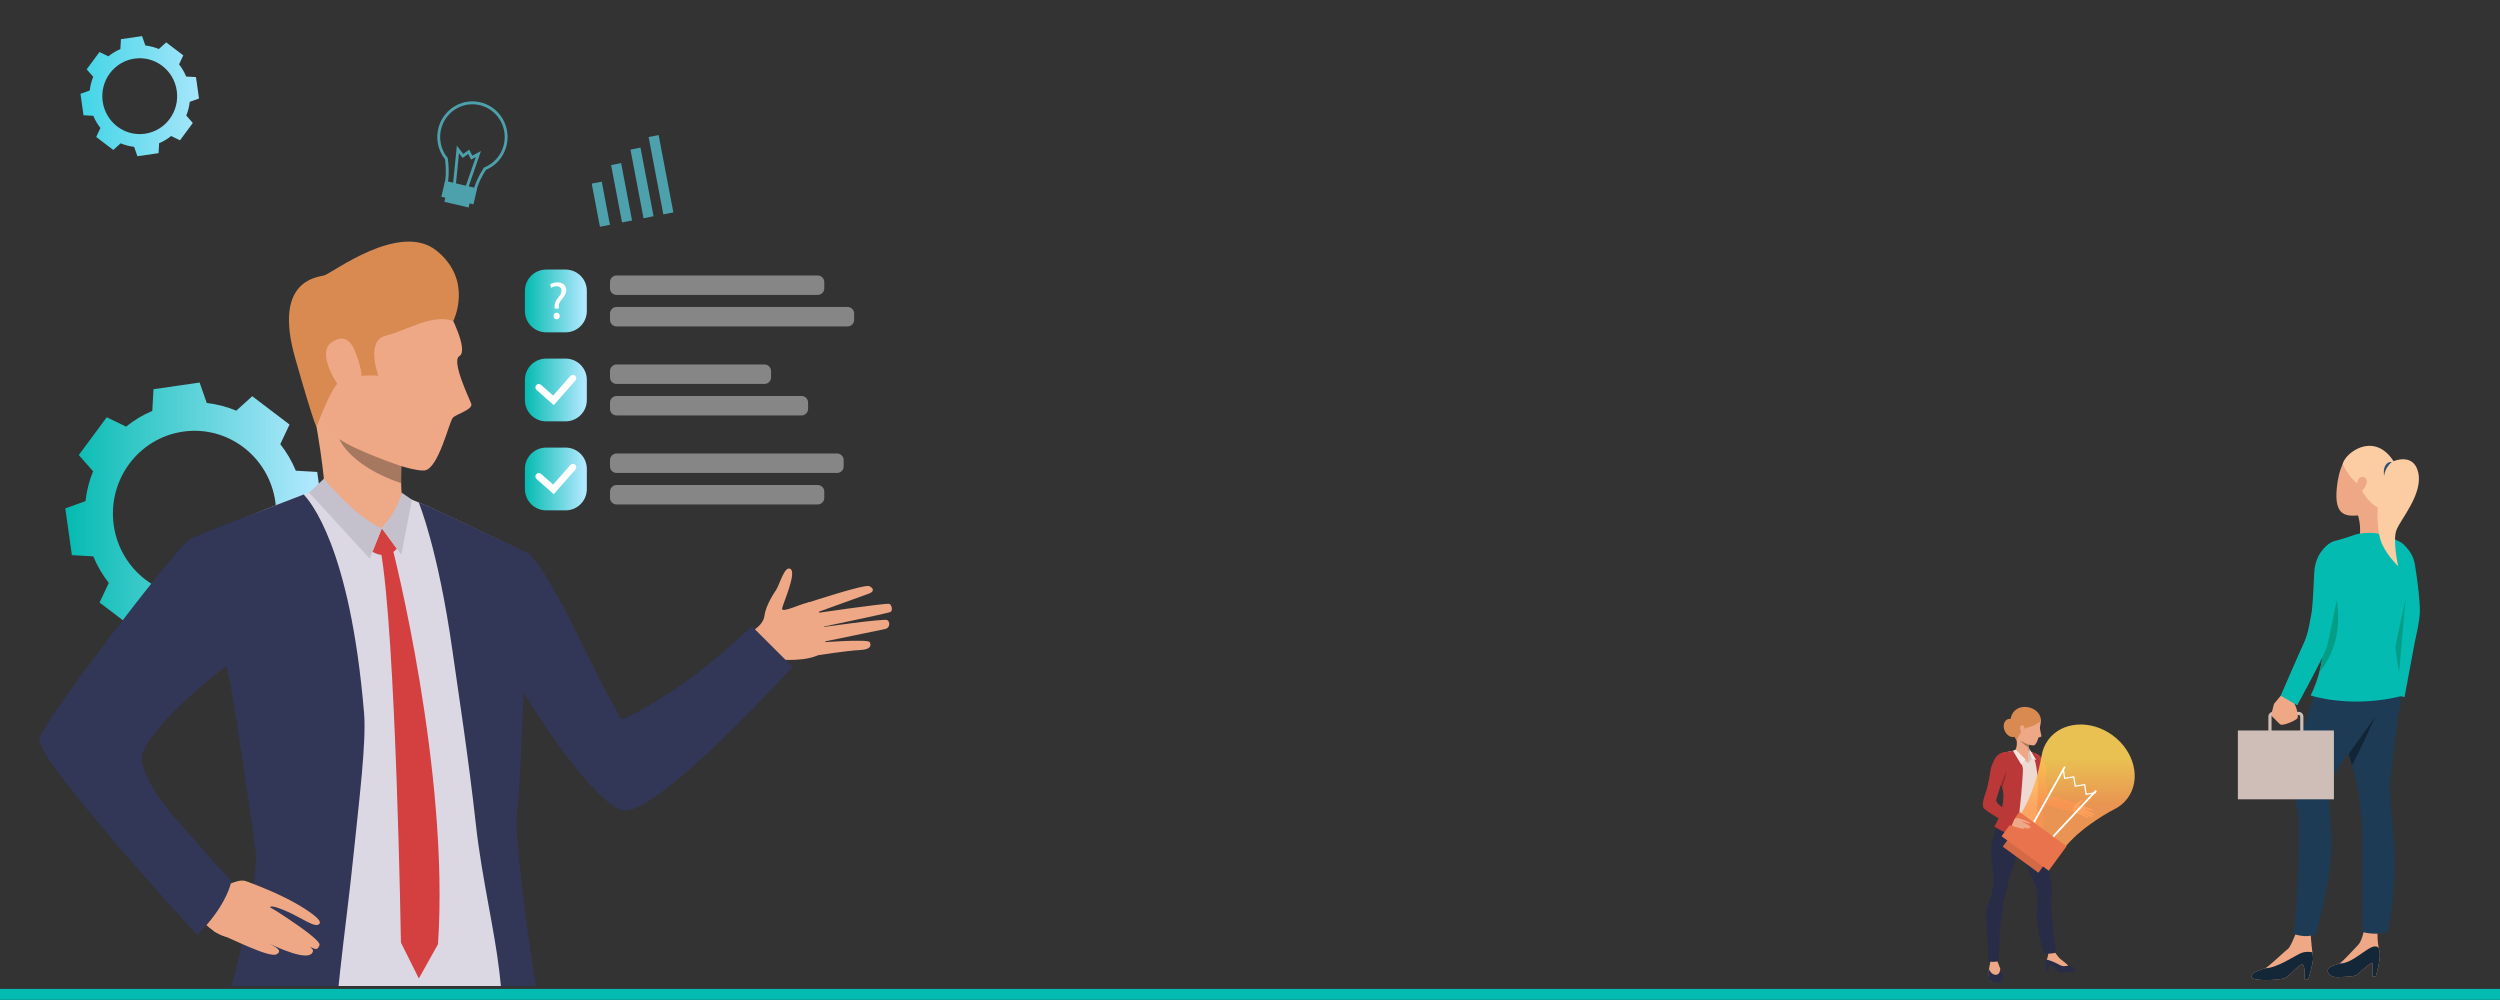 <?xml version="1.0" encoding="utf-8"?>
<!-- Generator: Adobe Illustrator 24.1.3, SVG Export Plug-In . SVG Version: 6.00 Build 0)  -->
<svg version="1.1" id="Layer_1" xmlns="http://www.w3.org/2000/svg" xmlns:xlink="http://www.w3.org/1999/xlink" x="0px" y="0px"
	 viewBox="0 0 1800 720" style="enable-background:new 0 0 1800 720;" xml:space="preserve">
<rect x="0" y="0" width="1800" height="720" fill="#333333" stroke="none"/>
<style type="text/css">
	.st0{fill:#EEA886;}
	.st1{fill:#1D3B54;}
	.st2{fill:#122536;}
	.st3{fill:#132738;}
	.st4{fill:#CFBEB8;}
	.st5{fill:#04BBB1;}
	.st6{fill:#FCCCA2;}
	.st7{fill:#285173;}
	.st8{fill:#049E87;}
	.st9{fill:#292C47;}
	.st10{fill:#BA3838;}
	.st11{fill:#EDDAD3;}
	.st12{fill:#D6C5BE;}
	.st13{fill:#FAE6DE;}
	.st14{fill:#D88A51;}
	.st15{fill:#A77860;}
	.st16{fill:#912B2B;}
	.st17{opacity:0.89;fill:url(#SVGID_1_);}
	.st18{fill:#FFFFFF;}
	.st19{fill:#D46946;}
	.st20{fill:#E8734D;}
	.st21{fill:url(#SVGID_2_);}
	.st22{fill:url(#SVGID_3_);}
	.st23{fill:#DBD8E3;}
	.st24{fill:#323657;}
	.st25{fill:#EEA987;}
	.st26{fill:#D44040;}
	.st27{fill:#C4C1CC;}
	.st28{fill:url(#SVGID_4_);}
	.st29{opacity:0.69;}
	.st30{opacity:0.72;fill:#D9D9D9;}
	.st31{fill:url(#SVGID_5_);}
	.st32{fill:url(#SVGID_6_);}
	.st33{fill:#4CA1AD;}
</style>
<g>
	<path class="st0" d="M1661.967,705.085h-2.794c0,0,0.931-10.552-1.655-10.655c-2.584-0.104-8.998,8.585-12.827,9.931
		c-3.827,1.344-23.48,2.48-23.583-1.139c-0.104-3.619,7.55-5.069,9.929-6.102c2.379-1.035,13.966-12.31,16.034-13.654
		c2.07-1.346,5.6-10.695,5.6-10.695l10.971-0.488c0,0,0.62,8.74,1.285,13.366c0.248,1.712,0.427,3.271,0.453,4.334
		C1665.482,693.913,1661.967,705.085,1661.967,705.085z"/>
	<path class="st0" d="M1710.508,702.998h-2.328v-9.821c-1.939,0.162-8.458,6.331-10.475,8.117
		c-2.015,1.783-4.782,1.704-13.279,2.244c-8.494,0.541-9.296-4.546-7.952-6.277c1.344-1.731,5.69-2.489,7.952-3.569
		c2.262-1.083,11.185-11.146,13.566-13.526c2.378-2.38,3.828-9.198,3.828-9.198l9.93,0.866c0,0-0.064,6.238,1.068,11.469v0.002
		c0.005,0.012,0.007,0.027,0.01,0.039c0.096,0.447,0.202,0.883,0.318,1.31C1714.62,690.094,1710.508,702.998,1710.508,702.998z"/>
	<path class="st1" d="M1673.79,480.393c0,0-3.753,8.874-4.084,11.116c-0.331,2.242-12.098,31.536-12.917,40.108
		c-0.828,8.667-3.312,31.794-4.195,35.106c-0.883,3.312,1.987,18.106,2.429,21.417c0.442,3.312,0.221,57.406-3.754,84.122
		c0,0,9.273,3.974,16.339,0c0,0,11.702-41.73,11.04-65.797c-0.662-24.067-3.715-34.223,0.019-43.938
		c3.734-9.715,25.593-38.86,27.801-41.951c2.208-3.091,16.04-20.173,2.942-38.679C1696.312,463.393,1673.79,480.393,1673.79,480.393
		z"/>
	<path class="st1" d="M1721.074,559c-1.198,7.967,0.062,18.434,2.564,47.566c2.505,29.129-4.38,64.402-4.38,64.402
		c-8.647,2.959-18.605,0-18.605,0c0.229-2.049,0-71.004,0-77.149c0-6.145-1.765-13.119-2.219-20.171
		c-0.31-4.807-2.546-13.668-5.062-22.714c-0.754-2.71-1.533-5.435-2.29-8.073c0-0.003,0-0.003,0-0.003
		c-0.427-1.478-0.843-2.932-1.25-4.339c-3.543-12.289-8.309-59.742-8.309-59.742s26.412-21.274,39.271-1.246
		c12.859,20.025,6.257,34.59,5.803,37.093C1726.143,517.128,1722.273,551.036,1721.074,559z"/>
	<path class="st2" d="M1710.123,516.203c-0.205,0.454-13.364,29.665-16.751,34.73c-0.754-2.71-1.533-5.435-2.29-8.073
		c0-0.003,0-0.003,0-0.003S1709.683,516.845,1710.123,516.203z"/>
	<path class="st3" d="M1710.508,702.998h-2.328v-9.821c-1.939,0.162-8.458,6.331-10.475,8.117
		c-2.015,1.783-4.782,1.704-13.279,2.244c-8.494,0.541-9.296-4.546-7.952-6.277c1.344-1.731,5.69-2.489,7.952-3.569
		c9.089,0.486,20.18-12.292,25.503-12.266c2.829,0.014,2.802,1.581,2.888,1.877v0.002c0.005,0.012,0.007,0.027,0.01,0.039
		c0.096,0.447,0.202,0.883,0.318,1.31C1714.62,690.094,1710.508,702.998,1710.508,702.998z"/>
	<path class="st3" d="M1661.967,705.085h-2.794c0,0,0.931-10.552-1.655-10.655c-2.584-0.104-8.998,8.585-12.827,9.931
		c-3.827,1.344-23.48,2.48-23.583-1.139c-0.104-3.619,7.55-5.069,9.929-6.102c8.106-0.018,21.289-8.941,25.378-10.749
		c4.086-1.809,8.512-0.721,8.512-0.721c0.248,1.712,0.427,3.271,0.453,4.334C1665.482,693.913,1661.967,705.085,1661.967,705.085z"
		/>
	<g>
		<path class="st4" d="M1655.057,530.94h-18.431c-1.872,0-3.395-1.523-3.395-3.395v-11.623c0-1.872,1.523-3.394,3.395-3.394h18.431
			c1.872,0,3.395,1.523,3.395,3.394v11.623C1658.452,529.418,1656.929,530.94,1655.057,530.94z M1636.625,514.807
			c-0.616,0-1.117,0.501-1.117,1.116v11.623c0,0.616,0.501,1.117,1.117,1.117h18.431c0.616,0,1.117-0.501,1.117-1.117v-11.623
			c0-0.616-0.501-1.116-1.117-1.116H1636.625z"/>
	</g>
	<g>
		<rect x="1611.265" y="525.952" class="st4" width="69.152" height="49.545"/>
	</g>
	<path class="st5" d="M1731.247,501.913l-11.198-2.698c0,0,1.948-39.5,8.679-56.23c0.059-0.147,0.307,0.053,0.454,0.08
		c-0.065-0.377-0.134-0.754-0.203-1.132c-0.143-0.785-0.29-1.571-0.44-2.347c-1.711-8.902-3.684-16.677-3.684-16.677
		s-14.124-35.546,3.054-32.768c0,0,8.889,4.984,10.82,16.353c1.931,11.365,3.895,28.107,3.545,34.786
		c-0.35,6.674-2.249,14.652-3.935,22.653C1738.337,463.932,1731.697,499.515,1731.247,501.913z"/>
	<path class="st0" d="M1697.109,368.995c0,0,4.214,11.15,0.936,19.767c0,0,15.453-1.004,16.038-2.809
		c0.586-1.804-0.621-18.51,1.504-23.447C1717.713,357.569,1697.109,368.995,1697.109,368.995z"/>
	<path class="st5" d="M1695.617,384.992c0,0-9.131,3.248-13.258,4.15c-4.127,0.902-12.76,4.991-12.058,20.387
		s3.278,28.746,4.214,35.361c0.937,6.615,0.351,23.454-1.171,31.632c0,0,21.892,5.533,47.646,0c0,0-4.565-13.952-4.449-17.56
		c0.117-3.608,15.219-33.316,15.921-38.007c0.702-4.691,3.746-25.378-3.161-29.948c-6.907-4.57-12.526-3.969-15.453-6.014
		C1710.923,382.947,1699.888,383.524,1695.617,384.992z"/>
	<path class="st5" d="M1730.852,500.714c-37.402,9.922-67.165,0.038-67.165,0.038c2.714-5.578,4.711-11.144,6.156-16.533
		c0-0.002,0.002-0.002,0.002-0.004c1.023-3.807,1.77-7.523,2.303-11.094v-0.002c3.04-20.376-0.924-35.978-0.924-35.978
		c4.317-35.531,58.078-46.135,62.385-34.872c4.306,11.262-8.344,59.663-8.985,63.815
		C1723.982,470.23,1730.852,500.714,1730.852,500.714z"/>
	<path class="st0" d="M1710.578,324.26c-6.212-2.131-23.004-4.4-27.306,21.375c-4.302,25.775,5.068,26.218,14.693,25.485
		c9.625-0.733,24.681-18.131,25.834-23.419C1724.953,342.412,1728.303,330.34,1710.578,324.26z"/>
	<path class="st6" d="M1686.733,334.159c0,0,5.129,10.973,11.857,14.797c0,0,4.215,11.66,13.342,16.375
		c0,0,24.222-16.045,10.167-35.113C1708.044,311.151,1688.319,326.336,1686.733,334.159z"/>
	<path class="st0" d="M1697.995,345.152c0.545-1.341,4.175-3.521,5.803,0.157c1.628,3.679-4.218,10.16-5.819,9.81
		C1696.378,354.77,1695.927,350.241,1697.995,345.152z"/>
	<path class="st6" d="M1721.28,333.166c0.53-0.827,16.568-8.251,19.905,7.264s-12.918,33.557-15.766,41.315
		c-2.848,7.758,1.287,25.94,1.287,25.94s-9.781-9.245-12.739-18.922C1710.718,378.136,1709.627,351.339,1721.28,333.166z"/>
	<path class="st7" d="M1722.089,332.636c0,0-4.91,3.885-5.544,10.013c0,0-0.921-4.78,1.059-7.702
		C1719.584,332.026,1722.089,332.636,1722.089,332.636z"/>
	<path class="st0" d="M1637.303,506.763c0,0-0.797,3.287-1.291,4.953c-0.494,1.666-0.798,3.699,0.369,4.578
		c1.167,0.878,3.679,3.891,5.375,5.269c1.695,1.378,11.315-2.792,12.385-4.431c1.071-1.64-1.029-10.828-3.96-12.663
		c-2.932-1.835-7.344-4.413-7.344-4.413L1637.303,506.763z"/>
	<path class="st5" d="M1679.776,389.985c0,0-12.808,5.076-13.566,22.877c-0.758,17.8-1.454,27.094-2.149,29.841
		c-0.695,2.747-2.024,13.791-5.247,20.435c-3.127,6.447-16.554,37.739-16.554,37.739l11.682,6.769c0,0,19.763-37.029,21.502-42.278
		c1.739-5.249,8.89-41.777,9.46-47.935C1685.364,412.471,1691.91,390.354,1679.776,389.985z"/>
	<path class="st5" d="M1679.255,449.626c0,0-6.718,1.305-14.617-3.195c0,0-3.565,11.94-5.823,16.707
		c-2.025,4.275-16.554,37.739-16.554,37.739l11.682,6.769c0,0,19.8-35.764,21.502-42.278
		C1677.146,458.856,1679.255,449.626,1679.255,449.626z"/>
	<path class="st8" d="M1669.845,484.214c1.023-3.807,1.77-7.523,2.303-11.094v-0.002c0,0,2.464-5.244,3.296-7.748
		c0.834-2.505,7.024-33.307,7.024-33.307S1689.02,460.991,1669.845,484.214z"/>
	<path class="st8" d="M1732.064,430.9c0,0-7.405,34.123-7.441,35.182c-0.036,1.058,2.09,14.994,2.726,18.132L1732.064,430.9z"/>
</g>
<g>
	<g>
		<g>
			<path class="st0" d="M1491.293,579.45c0,0,2.306,0.507,3.128-0.561c0.699-0.908,2.257-1.578,2.737-1.785
				c0.641-0.277,2.294-1.86,2.651-1.055c0.357,0.806-2.598,2.741-3.137,3.271c-0.539,0.53,2.823,0.861,3.39,1.406
				c0.567,0.545-0.298,6.082-2.579,5.587c-2.281-0.495-4.391-2.529-4.81-2.536c-0.418-0.008-1.674-0.294-1.674-0.294
				L1491.293,579.45z"/>
		</g>
	</g>
	<g>
		<g>
			<path class="st0" d="M1499.557,580.485c0,0,6.883,1.978,7.231,2.494c0.348,0.516,0.219,0.882-0.432,0.724
				c-0.651-0.158-6.705-1.719-6.705-1.719s7.752,3.71,8.13,4.07c0.221,0.211,0.013,0.935-0.343,0.883
				c-0.356-0.052-8.251-3.29-8.251-3.29s7.232,3.477,7.458,3.872c0.198,0.346-0.16,0.963-0.714,0.742
				c-0.554-0.221-7.449-3.069-7.449-3.069s5.104,2.862,5.099,3.309c-0.004,0.274-0.154,0.908-1.448,0.128
				c-1.294-0.78-4.54-2.298-4.54-2.298L1499.557,580.485z"/>
		</g>
	</g>
	<path class="st9" d="M1479.221,685.407c0,0,2.403,4.299,3.83,5.17c1.779,1.085,5.23,4.567,6.436,4.728
		c1.206,0.161,5.539,0.93,4.703,3.376c-0.686,2.005-11.024,1.718-12.189,0.713c-1.166-1.005-4.652-4.611-6.059-4.531
		c-1.407,0.081-0.884,5.202-0.884,5.202h-1.527c0,0-0.534-4.983-0.598-5.84c-0.191-2.536,1.618-4.401,1.698-5.848
		c0.08-1.447,0.163-2.527,0.163-2.527L1479.221,685.407z"/>
	<path class="st0" d="M1489.142,695.188c0,0-3.407,1.177-6.03-0.33c-2.623-1.507-7.656-3.796-9.435-3.812c0,0,0.97-2.969,0.991-3.3
		c0.02-0.332,0.127-1.895,0.127-1.895l4.4-0.705c0,0,2.854,4.19,4.112,5.177C1484.564,691.307,1487.786,693.769,1489.142,695.188z"
		/>
	<path class="st0" d="M1437.675,689.451c0,0,0.425,2.975,0.889,3.786s1.739,4.945,2.318,5.718c0.58,0.773,1.854,6.568,0,7.263
		c-1.854,0.696-6.22,1.855-7.688-0.463c-1.468-2.318-1.661-4.636-1.43-6.413c0.232-1.777,1.995-9.933,1.971-10.74
		C1433.71,687.795,1437.675,689.451,1437.675,689.451z"/>
	<path class="st9" d="M1440.142,697.35c0,0,0.199,4.503-3.201,4.503c-3.4,0-4.906-4.097-4.906-4.097s-1.159,2.011,0,6.299
		c1.159,4.288,5.988,3.4,7.07,3.245C1440.186,707.146,1445.313,705.789,1440.142,697.35z"/>
	<path class="st9" d="M1443.284,586.879c0,0-4.395,5.601-5.946,9.306c-1.551,3.705-4.136,11.827-3.791,18.117
		c0.345,6.29,2.413,18.095,1.81,20.766c-0.603,2.671-1.206,8.186-1.852,10.082c-0.647,1.896-3.232,7.41-3.49,13.098
		c-0.259,5.687,1.84,30.634,1.668,32.96c-0.172,2.327,7.528,0.905,7.528,0.905s0.196-22.491,1.058-26.368
		c0.862-3.878,1.896-17.061,2.671-18.009c0.776-0.948,2.952-10.945,3.092-12.576c0.135-1.58,9.353-28.908,9.87-33.561
		c0.517-4.653,12.061-14.72,12.061-14.72S1456.64,582.55,1443.284,586.879z"/>
	<path class="st9" d="M1471.914,686.64c-1.637-0.258-6.022-25.462-5.506-29.943c0.517-4.481,1.034-14.034-0.431-17.917
		c-0.961-2.548-6.967-15.516-11.008-24.621c-0.57-1.285-1.1-2.492-1.574-3.583c-1.282-2.962-2.13-5.062-2.152-5.494
		c-0.087-1.723-5.705-31.408,16.492-18.203c0,0,0.225,2.348,0.483,3.209c0.259,0.862,6.204,22.835,6.807,31.28
		c0.604,8.445,2.155,15.607,2.413,17.412c0.259,1.803-0.258,7.836-0.775,9.387c-0.517,1.551,3.361,36.57,3.62,37.432
		C1480.541,686.461,1473.551,686.898,1471.914,686.64z"/>
	<path class="st10" d="M1465.416,542.32c0,0,3.615,0.942,5.016,4.248c1.401,3.306,1.071,7.781,1.193,9.316
		c0.122,1.535,3.296,16.48,3.635,16.914c0.338,0.434,6.162,1.557,9.609,2.466c4.842,1.277,9.11,2.723,9.11,2.723l-1.934,6.355
		c0,0-22.146-4.627-23.322-6.821c-2.597-4.843-7.31-20.709-7.31-20.709S1456.871,544.292,1465.416,542.32z"/>
	<path class="st11" d="M1459.028,539.976c0,0,4.2,1.982,5.659,2.274c1.458,0.291,7.118,7.64,8.11,10.323
		c0.992,2.683,0.001,6.708-2.039,11.433c-2.041,4.725-0.115,6.3-1.047,11.025c-0.932,4.725-1.747,14.729-1.571,17.354
		c0.176,2.625-23.593,3.126-29.018-1.656c0,0,5.45-8.167,6.15-9.334c0.7-1.167,0.115-7.525-0.527-9.158
		c-0.642-1.633-7.359-14.772-7.359-14.772s-1.053-11.416,2.103-13.868c2.741-2.13,10.213-2.89,11.554-3.357
		C1452.383,539.773,1456.286,539.568,1459.028,539.976z"/>
	<path class="st12" d="M1460.372,549.338l2.551-2.989l-2.218-7.867C1460.705,538.482,1459.962,542.863,1460.372,549.338z"/>
	<path class="st0" d="M1461.031,535.129c0,0-0.836,7.705-0.661,10.213c0,0-4.363,4.374-9.329-5.103c0,0,2.088-3.907,0.514-9.23
		C1449.983,525.687,1461.031,535.129,1461.031,535.129z"/>
	<polygon class="st0" points="1460.371,545.342 1460.372,549.338 1455.348,545.586 	"/>
	<polygon class="st12" points="1460.372,549.338 1458.286,546.757 1451.26,539.758 1448.988,541.947 	"/>
	<path class="st10" d="M1452.304,596.168c-1.977,9.468-16.286-1.064-16.286-1.064s9.278-15.589,5.586-28.047
		c-0.029-0.099-0.059-0.197-0.088-0.295c-0.236-0.788-0.471-1.538-0.706-2.249c-3.389-10.303-6.432-12.709-6.432-12.709
		s4.299-9.459,8.288-10.074c3.989-0.616,7.618-1.302,7.618-1.302s5.897,8.944,6.179,12.881
		C1456.747,557.246,1454.281,586.7,1452.304,596.168z"/>
	<path class="st10" d="M1473.383,554.386c0,0,0.443,5.428-3.285,12.558c0,0,0.08,9.545,0.197,12.87
		c0.117,3.325,0.908,15.895,0.908,15.895l-4.096,2.4c-0.825,0.484-1.847-0.187-1.732-1.136c1.158-9.568,4.923-45.863-3.231-55.617
		l3.271,0.964C1465.416,542.32,1473.383,550.589,1473.383,554.386z"/>
	<polygon class="st13" points="1462.923,546.349 1466.139,547.237 1460.705,538.482 	"/>
	<polygon class="st13" points="1458.286,546.757 1455.349,550.608 1449.343,540.602 1451.26,539.758 	"/>
	<path class="st0" d="M1457.99,510.261c3.073-0.296,9.979,0.929,11.42,9.043c0,0-0.142,2.213-0.594,3.967
		c-0.452,1.754,1.34,6.78,0.948,7.05c-0.392,0.271-2.048,0.672-2.048,0.672s-1.532,5.655-3.49,5.701
		c-1.958,0.045-9.433-1.131-13.248-7.895C1447.162,522.035,1445.58,511.455,1457.99,510.261z"/>
	<path class="st14" d="M1469.41,519.304c0,0-4.838,3.647-9.769,4.571c-4.93,0.924-7.596,9.501-7.596,9.501
		s-8.269-12.426-2.542-20.384C1455.231,505.034,1470.038,509.737,1469.41,519.304z"/>
	<path class="st0" d="M1457.568,523.745c-0.073-0.96-1.21-2.351-2.722-0.963c-1.512,1.388,0.822,5.855,2.091,5.346
		C1458.205,527.62,1457.643,524.737,1457.568,523.745z"/>
	<path class="st15" d="M1461.042,536.242c-0.112,0.599-0.225,1.3-0.319,2.041c-4.136-2.359-6.305-5.363-6.305-5.363
		C1456.811,534.886,1461.042,536.242,1461.042,536.242z"/>
	<path class="st16" d="M1444.414,554.721c-0.214,5.597-2.898,12.042-2.898,12.042c-0.236-0.788-0.471-1.538-0.706-2.249
		C1442.322,560.286,1444.414,554.721,1444.414,554.721z"/>
	<linearGradient id="SVGID_1_" gradientUnits="userSpaceOnUse" x1="1494.849" y1="579.967" x2="1494.849" y2="545.691">
		<stop  offset="0" style="stop-color:#FF9F55"/>
		<stop  offset="1" style="stop-color:#FFD255"/>
	</linearGradient>
	<path class="st17" d="M1531.938,574.627c9.805-13.417,4.933-33.664-10.882-45.222c-15.815-11.558-36.585-10.051-46.391,3.367
		c-2.581,3.532-4.145,7.538-4.76,11.733c-0.004,0.024-3.748,23.486-14.35,40.591c-5.536,7.575-2.785,19.005,6.144,25.53
		c8.929,6.525,20.655,5.674,26.191-1.901c13.083-15.304,34.315-26,34.315-26l0,0
		C1526.016,580.865,1529.357,578.159,1531.938,574.627z"/>
	
		<rect x="1474.285" y="549.387" transform="matrix(0.873 0.488 -0.488 0.873 467.209 -647.344)" class="st18" width="1.315" height="45.706"/>
	
		<rect x="1493.6" y="563.499" transform="matrix(-0.731 -0.683 0.683 -0.731 2185.451 2035.099)" class="st18" width="1.315" height="45.706"/>
	<polygon class="st18" points="1501.624,572.368 1500.552,565.476 1493.774,566.531 1492.737,559.868 1486.189,560.888 
		1485.065,553.663 1485.958,553.524 1486.944,559.855 1493.491,558.836 1494.528,565.498 1501.306,564.443 1502.379,571.336 
		1508.767,570.341 1508.906,571.235 	"/>
	
		<rect x="1443.416" y="607.063" transform="matrix(0.807 0.59 -0.59 0.807 643.268 -742.821)" class="st19" width="31.83" height="13.498"/>
	
		<rect x="1444.006" y="595.138" transform="matrix(0.807 0.59 -0.59 0.807 639.76 -747.694)" class="st20" width="42.067" height="21.729"/>
	<path class="st0" d="M1448.78,589.357c0,0,0.623,0.405,1.233,0.351c1.052-0.094,2.139-1.262,3.342-0.378
		c1.203,0.884-0.68,5.212-1.464,5.765c-0.784,0.553-2.772-0.165-5.043-2.298C1444.575,590.663,1448.78,589.357,1448.78,589.357z"/>
	<path class="st0" d="M1452.903,589.086c0,0,2.202,0.513,4.581,1.366c2.087,0.749,4.366,1.988,4.381,2.44
		c0.017,0.504-2.204-0.454-4.325-1.066c-1.953-0.563-1.665-0.143-1.665-0.143s-0.075-0.124,1.93,0.88
		c2.155,1.079,4.251,2.39,4.204,2.926c-0.023,0.261-0.177,0.351-1.026,0.079c0.454,0.255,0.445,0.408,0.351,0.595
		c-0.485,0.972-3.911-0.149-5.271-0.595c1.043,0.348,1.77,0.71,1.06,1.121c-0.812,0.47-5.582-1.321-7.354-1.808
		C1447.835,594.35,1452.903,589.086,1452.903,589.086z"/>
	<path class="st10" d="M1444.906,541.574c0,0-5.774-0.733-8.802,5.093c-3.028,5.826-3.012,8.312-3.417,11.156
		c-0.382,2.686-2.106,10.02-2.28,10.777c-0.175,0.757-4.081,9.789-2.288,12.945c1.802,3.173,20.102,12.507,19.986,13.206
		c-0.116,0.699,3.167-7.061,3.167-7.061s-7.405-4.125-8.618-5.396c-1.97-2.063-6.126-4.286-5.273-6.847
		c1.002-3.008,4.012-13.155,4.711-14.641C1442.792,559.32,1449.363,543.466,1444.906,541.574z"/>
	<path class="st14" d="M1452.952,522.023c1.511,3.44,0.598,7.168-2.041,8.328c-2.639,1.159-6.003-0.689-7.514-4.129
		c-1.511-3.44-0.598-7.168,2.041-8.328C1448.076,516.735,1451.441,518.583,1452.952,522.023z"/>
</g>
<rect y="712.017" class="st5" width="1800" height="7.863"/>
<g>
	<g>
		<linearGradient id="SVGID_2_" gradientUnits="userSpaceOnUse" x1="47.014" y1="369.744" x2="233.131" y2="369.744">
			<stop  offset="0" style="stop-color:#04BBB1"/>
			<stop  offset="0.955" style="stop-color:#AFE8FE"/>
		</linearGradient>
		<path class="st21" d="M67.156,400.584c2.859,6.956,6.644,13.368,11.175,19.111l-6.645,14.124l13.417,10.201l13.417,10.201
			l11.519-10.419c6.707,2.802,13.84,4.69,21.229,5.525l5.151,14.738l16.604-2.403l16.603-2.403l0.875-15.61
			c6.863-2.897,13.189-6.734,18.855-11.326l13.935,6.735l10.064-13.599l10.064-13.599l-10.28-11.675
			c2.764-6.798,4.628-14.027,5.451-21.517l14.541-5.221l-2.371-16.829l-2.371-16.829l-15.402-0.887
			c-2.858-6.956-6.644-13.368-11.174-19.111l6.645-14.125l-13.417-10.201l-13.417-10.201l-11.519,10.419
			c-6.707-2.802-13.84-4.69-21.229-5.525l-5.151-14.738l-16.604,2.403l-16.603,2.403l-0.875,15.61
			c-6.863,2.897-13.19,6.734-18.855,11.326l-13.936-6.735L66.79,314.028l-10.064,13.599l10.28,11.675
			c-2.764,6.798-4.628,14.027-5.451,21.517l-14.541,5.22l2.371,16.829l2.371,16.829L67.156,400.584z M131.765,310.775
			c32.132-4.65,61.899,17.981,66.487,50.549c4.588,32.568-17.741,62.738-49.872,67.389c-32.132,4.65-61.899-17.982-66.487-50.549
			C77.305,345.596,99.633,315.425,131.765,310.775z"/>
	</g>
	<g>
		<linearGradient id="SVGID_3_" gradientUnits="userSpaceOnUse" x1="57.946" y1="69.241" x2="143.271" y2="69.241">
			<stop  offset="0" style="stop-color:#40D5E6"/>
			<stop  offset="1" style="stop-color:#A7E6FB"/>
		</linearGradient>
		<path class="st22" d="M67.181,83.38c1.311,3.189,3.046,6.129,5.123,8.761l-3.046,6.475l6.151,4.677l6.151,4.676l5.281-4.777
			c3.075,1.285,6.345,2.15,9.732,2.533l2.362,6.757l7.612-1.102l7.612-1.102l0.401-7.156c3.146-1.329,6.047-3.087,8.644-5.193
			l6.389,3.088l4.614-6.234l4.614-6.235l-4.713-5.352c1.267-3.117,2.122-6.431,2.499-9.864l6.666-2.393l-1.087-7.715l-1.087-7.715
			l-7.061-0.407c-1.31-3.189-3.046-6.128-5.123-8.761l3.047-6.475l-6.151-4.676l-6.151-4.677l-5.281,4.777
			c-3.075-1.285-6.345-2.15-9.732-2.533L102.284,26l-7.612,1.102l-7.612,1.102l-0.401,7.156c-3.146,1.328-6.047,3.087-8.644,5.192
			l-6.389-3.088l-4.614,6.234l-4.614,6.234l4.713,5.352c-1.267,3.117-2.122,6.431-2.499,9.864l-6.666,2.393l1.087,7.715l1.087,7.715
			L67.181,83.38z M96.8,42.207c14.731-2.132,28.377,8.244,30.48,23.174c2.103,14.93-8.133,28.762-22.864,30.894
			c-14.731,2.132-28.377-8.243-30.48-23.174C71.833,58.171,82.07,44.339,96.8,42.207z"/>
	</g>
	<g>
		<g>
			<path class="st0" d="M581.394,434.006c0,0,41.076-13.528,44.414-12.018c3.338,1.51,3.788,3.895-0.01,5.329
				c-3.798,1.433-39.386,14.279-39.386,14.279s50.756-7.414,53.772-6.829c1.767,0.343,2.899,4.894,0.924,5.859
				c-1.975,0.965-52.023,11.366-52.023,11.366s47.398-6.832,49.749-5.531c2.056,1.138,2.102,5.642-1.392,6.405
				c-3.494,0.763-47.266,9.743-47.266,9.743s34.689-2.67,36.013-0.289c0.81,1.457,1.964,5.332-6.995,5.724
				c-8.959,0.392-30.105,3.68-30.105,3.68L581.394,434.006z"/>
		</g>
		<g>
			<g>
				<path class="st0" d="M536.134,457.323c0,0,13.292-5.355,14.245-13.856c0.811-7.229,6.73-16.193,8.548-18.956
					c2.432-3.696,6.061-17.809,10.32-14.8c4.26,3.009-4.945,23.521-6.086,28.194c-1.142,4.672,17.001-5.286,21.539-4.386
					c4.539,0.9,16.898,33.149,3.772,38.482c-13.126,5.333-30.044,1.943-32.199,3.362c-2.156,1.418-9.424,4.276-9.424,4.276
					L536.134,457.323z"/>
			</g>
		</g>
		<g>
			<path class="st23" d="M375.903,699.016c0.297,3.895,0.618,7.607,0.915,10.923H186.612c0.069-3.247,0.16-6.934,0.229-10.923
				c0.641-32.143,1.579-84.833,1.167-104.73c-0.526-28.409-6.43-102.225-7.597-106.492c0,0-41.734-61.456-85.505,59.856
				c-9.038,24.999,73.813,87.638,63.516,89.563c-10.273,1.902-9.861,21.73-9.861,21.73s-78.023-68.877-76.421-89.169
				c0.892-11.271,61.983-175.045,71.319-181.816c6.361-4.638,46.31-20.872,67.017-28.826c9.587-3.711,16.886-6.285,18.396-6.378
				c4.736-0.302,63.173,5.38,63.173,5.38s8.374,2.899,16.954,6.888c14.621,6.795,37.41,17.44,53.746,25.325
				c5.286,2.551,11.898,5.983,17.389,8.929c-0.663,20.129-1.853,41.72-3.524,64.795c0,0-3.043,50.394-3.318,101.298
				c-2.631,11.525-2.173,38.311-2.173,38.311c-0.732,25.394,2.059,51.46,2.791,66.025
				C374.369,678.816,375.125,689.485,375.903,699.016z"/>
		</g>
		<g>
			<path class="st24" d="M384.117,699.016c-2.746-18.02-5.354-36.782-7.505-54.731v-0.139c-0.343-2.922-0.686-5.82-1.03-8.697
				c0-0.139-0.023-0.301-0.046-0.44c-1.373-12.152-2.494-23.771-3.317-34.415c-0.618-8.164-0.069-16.117,1.052-23.933
				c3.249-54.429,4.874-111.827,4.874-111.827c1.716-23.515,2.7-45.454,3.363-65.931c0,0-73.378-35.134-80.036-37.152
				c0,0,13.911,33.117,24.345,107.166c4.027,28.432,11.463,76.298,16.863,125.161c2.128,19.271,5.629,38.775,8.969,57.142
				c3.157,17.324,6.178,33.65,7.802,47.797c0.115,0.857,0.206,1.716,0.298,2.574c0.252,2.435,0.549,5.241,0.892,8.349h25.169
				C385.238,706.344,384.666,702.68,384.117,699.016z"/>
		</g>
		<g>
			<path class="st24" d="M254.865,612.421c-3.34,32.838-7.001,59.415-9.953,86.595c-0.389,3.617-0.778,7.258-1.144,10.923h-77.176
				c1.007-3.618,1.991-7.259,2.929-10.923c8.283-31.656,14.895-63.961,14.895-83.557c0,0-16.062-117.067-21.439-135.922
				c0,0-48.575,36.41-59.924,61.618c-10.159,22.542,64.272,91.395,63.402,93.714c-5.057,13.567-24.436,38.358-24.436,38.358
				S26.769,547.765,28.301,532.297c1.098-11.247,97.723-136.293,107.035-143.065c5.4-3.919,45.304-18.251,64.889-26.09
				c3.592-1.438,15.261-5.891,18.465-7.12c4.141,4.684,33.337,36.526,43.45,157.536C263.857,533.966,258.48,577.148,254.865,612.421
				z"/>
		</g>
		<g>
			<path class="st25" d="M234.266,359.05c0,0-0.401-20.334-8.133-61.47c-2.068-11.012,63.073,28.975,63.073,28.975
				s-0.201,3.857-0.332,9.066c-0.07,2.751-0.113,5.873-0.096,9.004c0.009,1.105,0.018,2.202,0.044,3.29
				c0.061,2.91,0.192,5.696,0.436,8.066c0.244,2.441,1.667,6.749,2.173,7.934C294.119,370.195,256.203,374.962,234.266,359.05z"/>
		</g>
		<path class="st26" d="M274.925,380.355l10.798,14.704c0,0-6.326,8.587-17.561,2.248L274.925,380.355z"/>
		<path class="st26" d="M282.835,395.656c0,0,40.953,159.813,32.512,284.213l-13.779,24.612l-12.897-25.783
			c0,0-3.533-222.517-14.762-283.434L282.835,395.656z"/>
		<path class="st25" d="M286.487,366.646l-11.562,13.709c0,0-18.555-3.643-24.003-13.467
			C245.473,357.064,286.487,366.646,286.487,366.646z"/>
		<path class="st27" d="M289.139,354.648c0,0-1.343,10.45-14.214,25.707l14.049,19.131l7.603-39.686L289.139,354.648z"/>
		<path class="st27" d="M233.197,344.705c0,0,22.966,28.132,41.727,35.65l-8.726,21.874l-43.665-47.581L233.197,344.705z"/>
		<g>
			<path class="st24" d="M570.649,480.147c0,0-98.977,108.989-122.334,103.165c-10.797-2.691-27.153-21.584-40.668-39.345
				c-4.455-5.849-8.824-11.988-12.981-18.063c-0.012-0.012-0.012-0.025-0.012-0.025c-16.581-24.264-29.574-47.523-29.574-47.523
				s-49.01-58.215-9.681-84.165c0,0,16.574-1.695,26.002,5.354c8.705,6.508,29.883,47.49,33.321,55.088
				c3.438,7.585,30.183,61.15,32.677,62.735c2.496,1.585,28.761-14.396,42.802-23.974c22.688-15.478,51.194-42.454,51.194-42.454
				L570.649,480.147z"/>
		</g>
		<g>
			<path class="st0" d="M323.508,225.331c0,0,14.311,26.892,7.218,31.074c-5.861,3.455,6.867,29.846,8.532,34.158
				c1.665,4.312-10.616,7.445-13.224,10.22c-2.608,2.775-10.342,36.922-20.456,37.952c-10.114,1.03-55.69-15.035-68.1-28.113
				c-12.41-13.078-22.593-72.152-14.309-97.069C231.451,188.634,298.25,178.353,323.508,225.331z"/>
		</g>
		<g>
			<path class="st14" d="M326.364,231.158c0,0,14.609-29.042-11.926-50.587c-26.535-21.545-75.465,16.267-80.979,17.709
				c-5.515,1.442-36.803,3.62-21.005,59.304c13.566,47.814,15.461,49.826,15.461,49.826s10.124-27.7,15.862-31.922
				c8.96-6.593,28.605-5.01,28.605-5.01s-9.361-25.189,5.268-28.756C292.279,238.156,311.564,225.589,326.364,231.158z"/>
		</g>
		<g>
			<path class="st0" d="M256.799,256.055c-1.29-3.455-5.462-18.305-18.034-9.584c-12.572,8.72,7.833,36.708,10.025,37.069
				C250.981,283.901,267.656,285.129,256.799,256.055z"/>
		</g>
		<path class="st15" d="M288.778,344.625c0.009,1.105,0.018,2.202,0.044,3.29c-37.261-12.674-44.478-31.752-44.478-31.752
			c11.623,8.332,44.53,19.458,44.53,19.458C288.805,338.372,288.761,341.494,288.778,344.625z"/>
		<path class="st0" d="M153.008,634.463c0,0,3.526,2.996,7.262,2.964c6.451-0.056,13.795-7.163,20.538-0.707
			c6.743,6.455-7.452,33.91-12.565,37.127c-5.113,3.217-16.733-2.565-29.169-17.798
			C126.639,640.815,153.008,634.463,153.008,634.463z"/>
		<path class="st0" d="M178.228,634.881c0,0,13.048,4.544,26.955,11.421c12.2,6.034,26.515,15.248,25.055,18.379
			c-2.217,4.754-13.099-4.162-25.593-9.313c-11.503-4.741-10.024-1.831-10.024-1.831s-0.376-0.852,11.162,6.814
			c12.405,8.243,25.389,17.623,24.242,20.211c-1.423,3.207-1.867,3.484-6.855,1.248c2.593,1.917,2.441,2.918,1.753,4.103
			c-3.563,6.134-23.658-3.064-31.637-6.719c6.112,2.846,10.296,5.606,5.723,7.932c-5.231,2.66-33.061-11.66-43.516-15.807
			C144.087,666.796,178.228,634.881,178.228,634.881z"/>
		<path class="st24" d="M166.457,634.881c0,0-2.836,16.829-24.434,38.35c0,0-49.503-55.351-58.334-65.714l38.734-22.778
			L166.457,634.881z"/>
	</g>
	<linearGradient id="SVGID_4_" gradientUnits="userSpaceOnUse" x1="377.932" y1="280.774" x2="422.521" y2="280.774">
		<stop  offset="0" style="stop-color:#04BBB1"/>
		<stop  offset="0.955" style="stop-color:#AFE8FE"/>
	</linearGradient>
	<path class="st28" d="M393.247,303.372h13.958c8.458,0,15.315-6.857,15.315-15.315v-14.563c0-8.458-6.857-15.315-15.315-15.315
		h-13.958c-8.459,0-15.316,6.857-15.316,15.316v14.563C377.932,296.515,384.789,303.372,393.247,303.372z"/>
	<g class="st29">
		<path class="st30" d="M588.73,212.356H443.956c-2.627,0-4.757-2.13-4.757-4.757v-4.523c0-2.627,2.129-4.756,4.756-4.756H588.73
			c2.627,0,4.756,2.129,4.756,4.756v4.523C593.486,210.227,591.357,212.356,588.73,212.356z"/>
		<path class="st30" d="M610.24,235.049H443.956c-2.627,0-4.757-2.13-4.757-4.757v-4.523c0-2.627,2.129-4.756,4.756-4.756H610.24
			c2.627,0,4.756,2.129,4.756,4.756v4.523C614.997,232.919,612.867,235.049,610.24,235.049z"/>
	</g>
	<linearGradient id="SVGID_5_" gradientUnits="userSpaceOnUse" x1="377.932" y1="216.685" x2="422.521" y2="216.685">
		<stop  offset="0" style="stop-color:#04BBB1"/>
		<stop  offset="0.955" style="stop-color:#AFE8FE"/>
	</linearGradient>
	<path class="st31" d="M393.248,239.282h13.958c8.459,0,15.315-6.857,15.315-15.315v-14.563c0-8.459-6.857-15.316-15.316-15.316
		h-13.958c-8.459,0-15.316,6.857-15.316,15.316v14.563C377.932,232.425,384.789,239.282,393.248,239.282z"/>
	<g class="st29">
		<path class="st30" d="M550.407,276.447H443.957c-2.627,0-4.757-2.13-4.757-4.757v-4.523c0-2.627,2.129-4.756,4.756-4.756h106.452
			c2.627,0,4.756,2.129,4.756,4.756v4.523C555.164,274.317,553.034,276.447,550.407,276.447z"/>
		<path class="st30" d="M577.078,299.139H443.956c-2.627,0-4.757-2.13-4.757-4.757v-4.523c0-2.627,2.13-4.757,4.757-4.757h133.122
			c2.627,0,4.757,2.13,4.757,4.757v4.523C581.835,297.009,579.706,299.139,577.078,299.139z"/>
	</g>
	<g class="st29">
		<path class="st30" d="M602.693,340.536H443.956c-2.627,0-4.757-2.13-4.757-4.757v-4.523c0-2.627,2.13-4.757,4.757-4.757h158.737
			c2.627,0,4.757,2.13,4.757,4.757v4.523C607.45,338.407,605.32,340.536,602.693,340.536z"/>
		<path class="st30" d="M588.729,363.229H443.956c-2.627,0-4.757-2.13-4.757-4.757v-4.523c0-2.627,2.129-4.756,4.756-4.756H588.73
			c2.627,0,4.756,2.13,4.756,4.756v4.523C593.486,361.099,591.357,363.229,588.729,363.229z"/>
	</g>
	<linearGradient id="SVGID_6_" gradientUnits="userSpaceOnUse" x1="377.932" y1="344.865" x2="422.521" y2="344.865">
		<stop  offset="0" style="stop-color:#04BBB1"/>
		<stop  offset="0.955" style="stop-color:#AFE8FE"/>
	</linearGradient>
	<path class="st32" d="M393.248,367.462h13.958c8.459,0,15.316-6.857,15.316-15.316v-14.563c0-8.459-6.857-15.316-15.316-15.316
		h-13.958c-8.458,0-15.315,6.857-15.315,15.315v14.563C377.932,360.604,384.789,367.462,393.248,367.462z"/>
	<g>
		<g>
			<g>
				<g>
					<g>
						<path class="st18" d="M398.705,291.697l-12.374-10.897c-1.015-0.894-1.122-2.452-0.241-3.48
							c0.882-1.028,2.419-1.137,3.434-0.244l8.75,7.706l12.436-14.107c0.896-1.016,2.434-1.104,3.436-0.196
							c1.003,0.908,1.089,2.467,0.194,3.483L398.705,291.697z"/>
					</g>
				</g>
			</g>
		</g>
	</g>
	<g>
		<g>
			<g>
				<g>
					<g>
						<path class="st18" d="M398.705,355.787l-12.374-10.897c-1.015-0.894-1.122-2.452-0.241-3.48
							c0.882-1.028,2.419-1.137,3.434-0.244l8.75,7.706l12.436-14.107c0.896-1.016,2.434-1.104,3.436-0.196
							c1.003,0.908,1.089,2.467,0.194,3.483L398.705,355.787z"/>
					</g>
				</g>
			</g>
		</g>
	</g>
	<g>
		<path class="st18" d="M399.396,222.195l-0.076-0.994c-0.226-2.065,0.453-4.321,2.339-6.614c1.697-2.026,2.64-3.518,2.64-5.238
			c0-1.95-1.207-3.25-3.584-3.288c-1.358,0-2.867,0.459-3.81,1.185l-0.905-2.409c1.245-0.918,3.395-1.529,5.394-1.529
			c4.338,0,6.3,2.715,6.3,5.62c0,2.6-1.434,4.473-3.244,6.653c-1.66,1.988-2.263,3.67-2.15,5.62l0.038,0.994H399.396z
			 M398.566,227.548c0-1.415,0.943-2.409,2.263-2.409c1.32,0,2.226,0.994,2.226,2.409c0,1.338-0.868,2.37-2.263,2.37
			C399.472,229.918,398.566,228.886,398.566,227.548z"/>
	</g>
	<g>
		<g>
			<path class="st33" d="M328.832,142.457c-2.638-0.815-4.91-2.393-6.465-4.51c-1.764-2.4-2.403-5.204-1.802-7.899
				c0.802-5.393,0.383-11.249-0.132-15.314c-5.267-6.639-6.95-15.428-4.499-23.576c4.071-13.533,18.246-21.186,31.598-17.059
				c13.352,4.126,20.902,18.493,16.831,32.027c-2.216,7.367-7.498,13.259-14.518,16.213c-2.965,4.662-5.099,9.06-6.344,13.079
				c-1.279,5.498-7.433,8.767-13.741,7.29C329.446,142.635,329.136,142.551,328.832,142.457z M346.928,76.107
				c-12.26-3.789-25.275,3.238-29.013,15.663c-2.277,7.57-0.668,15.744,4.306,21.865l0.188,0.232l0.039,0.298
				c0.55,4.218,1.025,10.458,0.159,16.236l-0.015,0.079c-0.478,2.097,0.032,4.303,1.436,6.213c1.442,1.962,3.644,3.373,6.198,3.97
				c5.211,1.22,10.265-1.363,11.267-5.758l0.009-0.039l0.012-0.038c1.324-4.291,3.603-8.97,6.772-13.909l0.179-0.279l0.304-0.123
				c6.587-2.672,11.549-8.14,13.614-15.003C366.12,93.088,359.188,79.896,346.928,76.107z"/>
		</g>
		<g>
			<polygon class="st33" points="326.139,132.879 328.932,104.857 333.505,110.838 337.851,107.713 340.048,112.068 
				346.288,108.754 337.061,135.36 335.107,134.664 342.589,113.088 339.156,114.912 337.096,110.829 333.084,113.714 
				330.471,110.297 328.2,133.089 			"/>
		</g>
		<g>
			<polygon class="st33" points="337.43,149.404 319.935,145.308 321.564,138.162 339.059,142.258 			"/>
		</g>
		<g>
			<polygon class="st33" points="340.914,147.12 317.793,141.707 320.414,130.204 343.536,135.617 			"/>
		</g>
	</g>
	<g>
		<g>
			<g>
				<g>
					<g>
						<polygon class="st33" points="474.221,97.262 467.006,98.672 477.6,154.332 484.815,152.921 						"/>
					</g>
				</g>
			</g>
		</g>
		<g>
			<g>
				<g>
					<g>
						<polygon class="st33" points="461.152,106.286 453.936,107.698 463.344,157.119 470.559,155.708 						"/>
					</g>
				</g>
			</g>
		</g>
		<g>
			<g>
				<g>
					<g>
						<polygon class="st33" points="447.208,117.429 439.992,118.84 447.855,160.148 455.07,158.737 						"/>
					</g>
				</g>
			</g>
		</g>
		<g>
			<g>
				<g>
					<g>
						<polygon class="st33" points="433.248,130.77 426.033,132.181 431.948,163.258 439.164,161.848 						"/>
					</g>
				</g>
			</g>
		</g>
	</g>
</g>
<g>
</g>
<g>
</g>
<g>
</g>
<g>
</g>
<g>
</g>
<g>
</g>
<g>
</g>
<g>
</g>
<g>
</g>
<g>
</g>
<g>
</g>
<g>
</g>
<g>
</g>
<g>
</g>
<g>
</g>
</svg>
